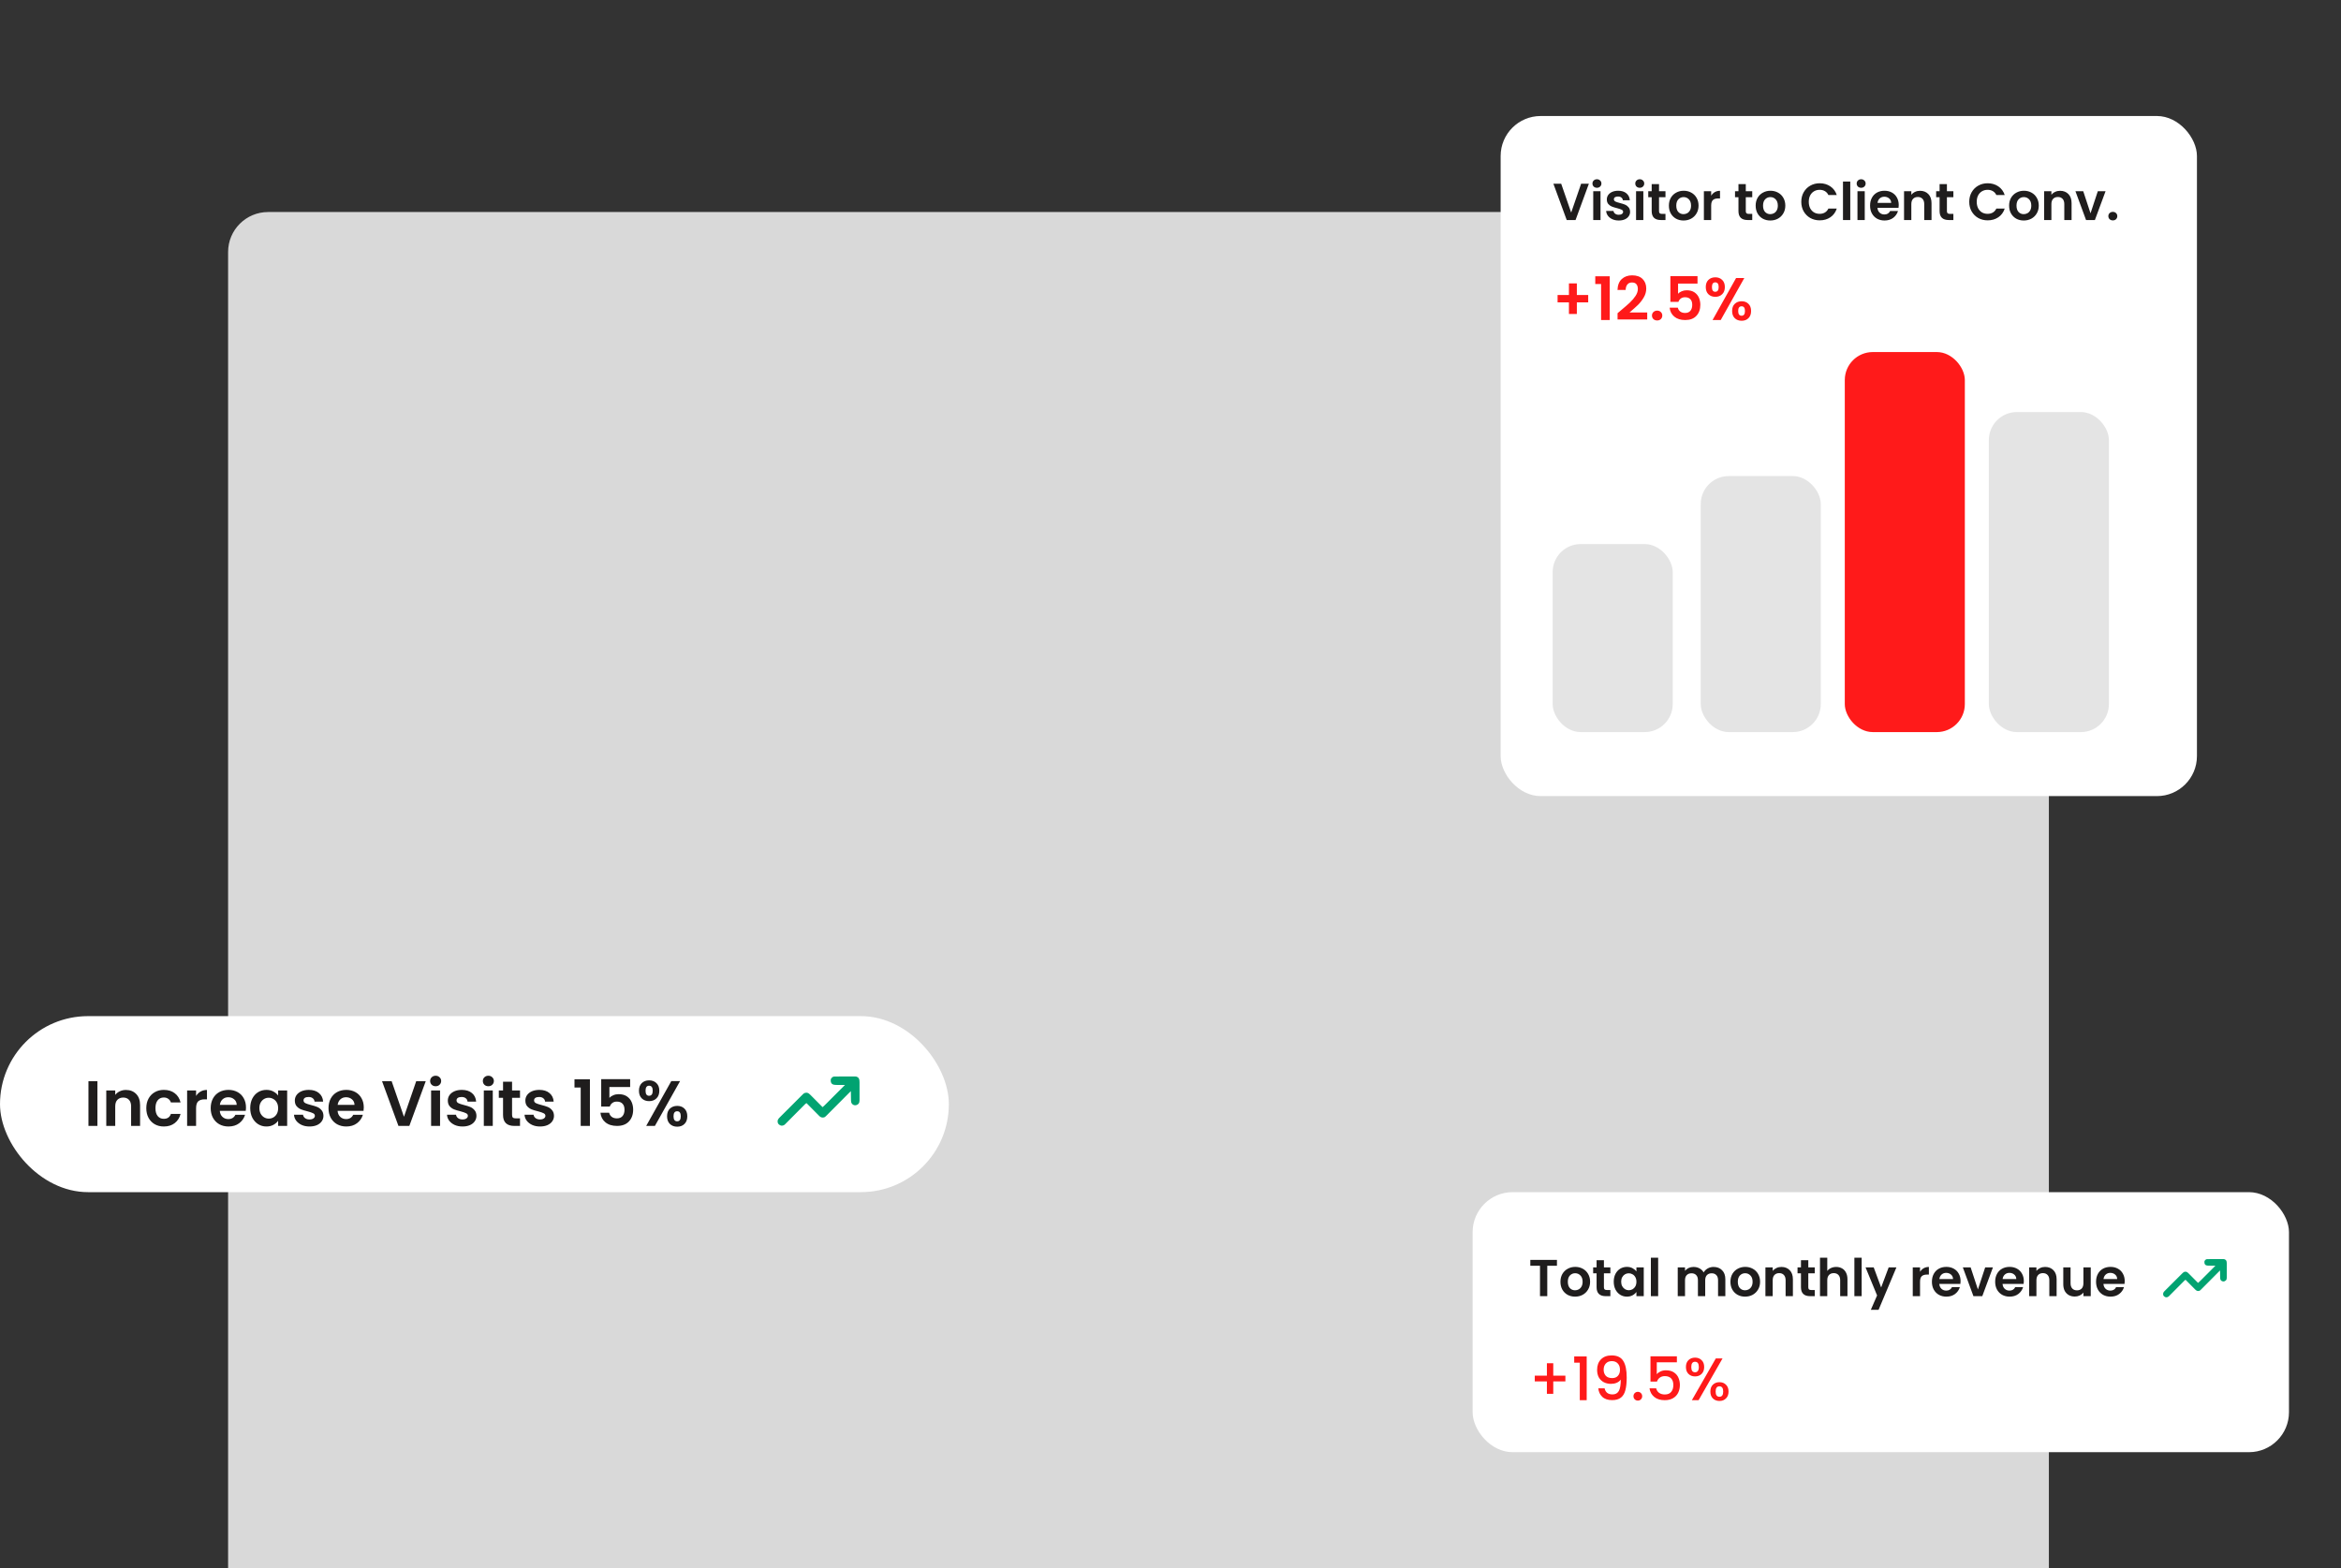 <svg width="585" height="392" viewBox="0 0 585 392" fill="none" xmlns="http://www.w3.org/2000/svg">
<rect x="0" y="0" width="585" height="392" fill="#333333" stroke="none"/>
<g clip-path="url(#clip0_343_2)">
<rect x="57" y="53" width="455" height="516" rx="10" fill="#D9D9D9"/>
<rect x="375" y="29" width="174" height="170" rx="10" fill="white"/>
<rect x="388" y="136" width="30" height="47" rx="7" fill="#E4E4E4"/>
<rect x="425" y="119" width="30" height="64" rx="7" fill="#E4E4E4"/>
<rect x="497" y="103" width="30" height="80" rx="7" fill="#E4E4E4"/>
<rect x="461" y="88" width="30" height="95" rx="7" fill="#FF1A1A"/>
<path d="M396.88 75.575H394.045V78.485H392.065V75.575H389.23V73.745H392.065V70.835H394.045V73.745H396.88V75.575ZM398.647 71V69.065H402.262V80H400.102V71H398.647ZM404.997 77.63C405.957 76.83 406.722 76.165 407.292 75.635C407.862 75.095 408.337 74.535 408.717 73.955C409.097 73.375 409.287 72.805 409.287 72.245C409.287 71.735 409.167 71.335 408.927 71.045C408.687 70.755 408.317 70.61 407.817 70.61C407.317 70.61 406.932 70.78 406.662 71.12C406.392 71.45 406.252 71.905 406.242 72.485H404.202C404.242 71.285 404.597 70.375 405.267 69.755C405.947 69.135 406.807 68.825 407.847 68.825C408.987 68.825 409.862 69.13 410.472 69.74C411.082 70.34 411.387 71.135 411.387 72.125C411.387 72.905 411.177 73.65 410.757 74.36C410.337 75.07 409.857 75.69 409.317 76.22C408.777 76.74 408.072 77.37 407.202 78.11H411.627V79.85H404.217V78.29L404.997 77.63ZM414.12 80.105C413.74 80.105 413.425 79.99 413.175 79.76C412.935 79.52 412.815 79.225 412.815 78.875C412.815 78.525 412.935 78.235 413.175 78.005C413.425 77.765 413.74 77.645 414.12 77.645C414.49 77.645 414.795 77.765 415.035 78.005C415.275 78.235 415.395 78.525 415.395 78.875C415.395 79.225 415.275 79.52 415.035 79.76C414.795 79.99 414.49 80.105 414.12 80.105ZM424.197 70.88H419.337V73.445C419.547 73.185 419.847 72.975 420.237 72.815C420.627 72.645 421.042 72.56 421.482 72.56C422.282 72.56 422.937 72.735 423.447 73.085C423.957 73.435 424.327 73.885 424.557 74.435C424.787 74.975 424.902 75.555 424.902 76.175C424.902 77.325 424.572 78.25 423.912 78.95C423.262 79.65 422.332 80 421.122 80C419.982 80 419.072 79.715 418.392 79.145C417.712 78.575 417.327 77.83 417.237 76.91H419.277C419.367 77.31 419.567 77.63 419.877 77.87C420.197 78.11 420.602 78.23 421.092 78.23C421.682 78.23 422.127 78.045 422.427 77.675C422.727 77.305 422.877 76.815 422.877 76.205C422.877 75.585 422.722 75.115 422.412 74.795C422.112 74.465 421.667 74.3 421.077 74.3C420.657 74.3 420.307 74.405 420.027 74.615C419.747 74.825 419.547 75.105 419.427 75.455H417.417V69.035H424.197V70.88ZM426.26 71.75C426.26 70.99 426.48 70.395 426.92 69.965C427.37 69.535 427.945 69.32 428.645 69.32C429.345 69.32 429.915 69.535 430.355 69.965C430.805 70.395 431.03 70.99 431.03 71.75C431.03 72.52 430.805 73.12 430.355 73.55C429.915 73.98 429.345 74.195 428.645 74.195C427.945 74.195 427.37 73.98 426.92 73.55C426.48 73.12 426.26 72.52 426.26 71.75ZM435.89 69.5L429.995 80H427.955L433.835 69.5H435.89ZM428.63 70.58C428.08 70.58 427.805 70.97 427.805 71.75C427.805 72.54 428.08 72.935 428.63 72.935C428.9 72.935 429.11 72.84 429.26 72.65C429.41 72.45 429.485 72.15 429.485 71.75C429.485 70.97 429.2 70.58 428.63 70.58ZM432.845 77.735C432.845 76.965 433.065 76.37 433.505 75.95C433.955 75.52 434.53 75.305 435.23 75.305C435.93 75.305 436.495 75.52 436.925 75.95C437.365 76.37 437.585 76.965 437.585 77.735C437.585 78.505 437.365 79.105 436.925 79.535C436.495 79.965 435.93 80.18 435.23 80.18C434.52 80.18 433.945 79.965 433.505 79.535C433.065 79.105 432.845 78.505 432.845 77.735ZM435.215 76.565C434.645 76.565 434.36 76.955 434.36 77.735C434.36 78.525 434.645 78.92 435.215 78.92C435.775 78.92 436.055 78.525 436.055 77.735C436.055 76.955 435.775 76.565 435.215 76.565Z" fill="#FF1A1A"/>
<path d="M397.048 45.926L393.72 55H391.51L388.182 45.926H390.132L392.628 53.141L395.111 45.926H397.048ZM399.062 46.94C398.742 46.94 398.473 46.84 398.256 46.641C398.048 46.433 397.944 46.177 397.944 45.874C397.944 45.571 398.048 45.319 398.256 45.12C398.473 44.912 398.742 44.808 399.062 44.808C399.383 44.808 399.647 44.912 399.855 45.12C400.072 45.319 400.18 45.571 400.18 45.874C400.18 46.177 400.072 46.433 399.855 46.641C399.647 46.84 399.383 46.94 399.062 46.94ZM399.959 47.798V55H398.139V47.798H399.959ZM404.513 55.117C403.924 55.117 403.395 55.013 402.927 54.805C402.459 54.588 402.087 54.298 401.809 53.934C401.541 53.57 401.393 53.167 401.367 52.725H403.2C403.235 53.002 403.369 53.232 403.603 53.414C403.846 53.596 404.145 53.687 404.5 53.687C404.847 53.687 405.116 53.618 405.306 53.479C405.506 53.34 405.605 53.163 405.605 52.946C405.605 52.712 405.484 52.539 405.241 52.426C405.007 52.305 404.63 52.175 404.11 52.036C403.573 51.906 403.131 51.772 402.784 51.633C402.446 51.494 402.152 51.282 401.9 50.996C401.658 50.71 401.536 50.324 401.536 49.839C401.536 49.44 401.649 49.076 401.874 48.747C402.108 48.418 402.438 48.158 402.862 47.967C403.296 47.776 403.803 47.681 404.383 47.681C405.241 47.681 405.926 47.898 406.437 48.331C406.949 48.756 407.23 49.332 407.282 50.06H405.54C405.514 49.774 405.393 49.549 405.176 49.384C404.968 49.211 404.687 49.124 404.331 49.124C404.002 49.124 403.746 49.185 403.564 49.306C403.391 49.427 403.304 49.596 403.304 49.813C403.304 50.056 403.426 50.242 403.668 50.372C403.911 50.493 404.288 50.619 404.799 50.749C405.319 50.879 405.748 51.013 406.086 51.152C406.424 51.291 406.715 51.507 406.957 51.802C407.209 52.088 407.339 52.469 407.347 52.946C407.347 53.362 407.23 53.735 406.996 54.064C406.771 54.393 406.442 54.653 406.008 54.844C405.584 55.026 405.085 55.117 404.513 55.117ZM409.764 46.94C409.444 46.94 409.175 46.84 408.958 46.641C408.75 46.433 408.646 46.177 408.646 45.874C408.646 45.571 408.75 45.319 408.958 45.12C409.175 44.912 409.444 44.808 409.764 44.808C410.085 44.808 410.349 44.912 410.557 45.12C410.774 45.319 410.882 45.571 410.882 45.874C410.882 46.177 410.774 46.433 410.557 46.641C410.349 46.84 410.085 46.94 409.764 46.94ZM410.661 47.798V55H408.841V47.798H410.661ZM414.579 49.293V52.777C414.579 53.02 414.635 53.197 414.748 53.31C414.869 53.414 415.068 53.466 415.346 53.466H416.191V55H415.047C413.513 55 412.746 54.255 412.746 52.764V49.293H411.888V47.798H412.746V46.017H414.579V47.798H416.191V49.293H414.579ZM420.698 55.117C420.004 55.117 419.38 54.965 418.826 54.662C418.271 54.35 417.833 53.912 417.513 53.349C417.201 52.786 417.045 52.136 417.045 51.399C417.045 50.662 417.205 50.012 417.526 49.449C417.855 48.886 418.301 48.452 418.865 48.149C419.428 47.837 420.056 47.681 420.75 47.681C421.443 47.681 422.071 47.837 422.635 48.149C423.198 48.452 423.64 48.886 423.961 49.449C424.29 50.012 424.455 50.662 424.455 51.399C424.455 52.136 424.286 52.786 423.948 53.349C423.618 53.912 423.168 54.35 422.596 54.662C422.032 54.965 421.4 55.117 420.698 55.117ZM420.698 53.531C421.027 53.531 421.335 53.453 421.621 53.297C421.915 53.132 422.149 52.89 422.323 52.569C422.496 52.248 422.583 51.858 422.583 51.399C422.583 50.714 422.401 50.19 422.037 49.826C421.681 49.453 421.244 49.267 420.724 49.267C420.204 49.267 419.766 49.453 419.411 49.826C419.064 50.19 418.891 50.714 418.891 51.399C418.891 52.084 419.06 52.612 419.398 52.985C419.744 53.349 420.178 53.531 420.698 53.531ZM427.61 48.916C427.844 48.535 428.147 48.236 428.52 48.019C428.901 47.802 429.334 47.694 429.82 47.694V49.605H429.339C428.767 49.605 428.333 49.739 428.039 50.008C427.753 50.277 427.61 50.745 427.61 51.412V55H425.79V47.798H427.61V48.916ZM436.262 49.293V52.777C436.262 53.02 436.318 53.197 436.431 53.31C436.552 53.414 436.752 53.466 437.029 53.466H437.874V55H436.73C435.196 55 434.429 54.255 434.429 52.764V49.293H433.571V47.798H434.429V46.017H436.262V47.798H437.874V49.293H436.262ZM442.381 55.117C441.688 55.117 441.064 54.965 440.509 54.662C439.954 54.35 439.517 53.912 439.196 53.349C438.884 52.786 438.728 52.136 438.728 51.399C438.728 50.662 438.888 50.012 439.209 49.449C439.538 48.886 439.985 48.452 440.548 48.149C441.111 47.837 441.74 47.681 442.433 47.681C443.126 47.681 443.755 47.837 444.318 48.149C444.881 48.452 445.323 48.886 445.644 49.449C445.973 50.012 446.138 50.662 446.138 51.399C446.138 52.136 445.969 52.786 445.631 53.349C445.302 53.912 444.851 54.35 444.279 54.662C443.716 54.965 443.083 55.117 442.381 55.117ZM442.381 53.531C442.71 53.531 443.018 53.453 443.304 53.297C443.599 53.132 443.833 52.89 444.006 52.569C444.179 52.248 444.266 51.858 444.266 51.399C444.266 50.714 444.084 50.19 443.72 49.826C443.365 49.453 442.927 49.267 442.407 49.267C441.887 49.267 441.449 49.453 441.094 49.826C440.747 50.19 440.574 50.714 440.574 51.399C440.574 52.084 440.743 52.612 441.081 52.985C441.428 53.349 441.861 53.531 442.381 53.531ZM450.129 50.45C450.129 49.557 450.328 48.76 450.727 48.058C451.134 47.347 451.684 46.797 452.378 46.407C453.08 46.008 453.864 45.809 454.731 45.809C455.745 45.809 456.633 46.069 457.396 46.589C458.158 47.109 458.691 47.828 458.995 48.747H456.902C456.694 48.314 456.399 47.989 456.018 47.772C455.645 47.555 455.212 47.447 454.718 47.447C454.189 47.447 453.717 47.573 453.301 47.824C452.893 48.067 452.573 48.413 452.339 48.864C452.113 49.315 452.001 49.843 452.001 50.45C452.001 51.048 452.113 51.577 452.339 52.036C452.573 52.487 452.893 52.838 453.301 53.089C453.717 53.332 454.189 53.453 454.718 53.453C455.212 53.453 455.645 53.345 456.018 53.128C456.399 52.903 456.694 52.573 456.902 52.14H458.995C458.691 53.067 458.158 53.791 457.396 54.311C456.642 54.822 455.753 55.078 454.731 55.078C453.864 55.078 453.08 54.883 452.378 54.493C451.684 54.094 451.134 53.544 450.727 52.842C450.328 52.14 450.129 51.343 450.129 50.45ZM462.369 45.38V55H460.549V45.38H462.369ZM465.091 46.94C464.77 46.94 464.501 46.84 464.285 46.641C464.077 46.433 463.973 46.177 463.973 45.874C463.973 45.571 464.077 45.319 464.285 45.12C464.501 44.912 464.77 44.808 465.091 44.808C465.411 44.808 465.676 44.912 465.884 45.12C466.1 45.319 466.209 45.571 466.209 45.874C466.209 46.177 466.1 46.433 465.884 46.641C465.676 46.84 465.411 46.94 465.091 46.94ZM465.988 47.798V55H464.168V47.798H465.988ZM474.481 51.243C474.481 51.503 474.463 51.737 474.429 51.945H469.164C469.207 52.465 469.389 52.872 469.71 53.167C470.03 53.462 470.425 53.609 470.893 53.609C471.569 53.609 472.05 53.319 472.336 52.738H474.299C474.091 53.431 473.692 54.003 473.103 54.454C472.513 54.896 471.79 55.117 470.932 55.117C470.238 55.117 469.614 54.965 469.06 54.662C468.514 54.35 468.085 53.912 467.773 53.349C467.469 52.786 467.318 52.136 467.318 51.399C467.318 50.654 467.469 49.999 467.773 49.436C468.076 48.873 468.501 48.439 469.047 48.136C469.593 47.833 470.221 47.681 470.932 47.681C471.616 47.681 472.227 47.828 472.765 48.123C473.311 48.418 473.731 48.838 474.026 49.384C474.329 49.921 474.481 50.541 474.481 51.243ZM472.596 50.723C472.587 50.255 472.418 49.882 472.089 49.605C471.759 49.319 471.356 49.176 470.88 49.176C470.429 49.176 470.048 49.315 469.736 49.592C469.432 49.861 469.246 50.238 469.177 50.723H472.596ZM479.8 47.694C480.658 47.694 481.351 47.967 481.88 48.513C482.409 49.05 482.673 49.804 482.673 50.775V55H480.853V51.022C480.853 50.45 480.71 50.012 480.424 49.709C480.138 49.397 479.748 49.241 479.254 49.241C478.751 49.241 478.353 49.397 478.058 49.709C477.772 50.012 477.629 50.45 477.629 51.022V55H475.809V47.798H477.629V48.695C477.872 48.383 478.179 48.14 478.552 47.967C478.933 47.785 479.349 47.694 479.8 47.694ZM486.523 49.293V52.777C486.523 53.02 486.579 53.197 486.692 53.31C486.813 53.414 487.013 53.466 487.29 53.466H488.135V55H486.991C485.457 55 484.69 54.255 484.69 52.764V49.293H483.832V47.798H484.69V46.017H486.523V47.798H488.135V49.293H486.523ZM492.1 50.45C492.1 49.557 492.299 48.76 492.698 48.058C493.105 47.347 493.655 46.797 494.349 46.407C495.051 46.008 495.835 45.809 496.702 45.809C497.716 45.809 498.604 46.069 499.367 46.589C500.129 47.109 500.662 47.828 500.966 48.747H498.873C498.665 48.314 498.37 47.989 497.989 47.772C497.616 47.555 497.183 47.447 496.689 47.447C496.16 47.447 495.688 47.573 495.272 47.824C494.864 48.067 494.544 48.413 494.31 48.864C494.084 49.315 493.972 49.843 493.972 50.45C493.972 51.048 494.084 51.577 494.31 52.036C494.544 52.487 494.864 52.838 495.272 53.089C495.688 53.332 496.16 53.453 496.689 53.453C497.183 53.453 497.616 53.345 497.989 53.128C498.37 52.903 498.665 52.573 498.873 52.14H500.966C500.662 53.067 500.129 53.791 499.367 54.311C498.613 54.822 497.724 55.078 496.702 55.078C495.835 55.078 495.051 54.883 494.349 54.493C493.655 54.094 493.105 53.544 492.698 52.842C492.299 52.14 492.1 51.343 492.1 50.45ZM505.718 55.117C505.025 55.117 504.401 54.965 503.846 54.662C503.291 54.35 502.854 53.912 502.533 53.349C502.221 52.786 502.065 52.136 502.065 51.399C502.065 50.662 502.225 50.012 502.546 49.449C502.875 48.886 503.322 48.452 503.885 48.149C504.448 47.837 505.077 47.681 505.77 47.681C506.463 47.681 507.092 47.837 507.655 48.149C508.218 48.452 508.66 48.886 508.981 49.449C509.31 50.012 509.475 50.662 509.475 51.399C509.475 52.136 509.306 52.786 508.968 53.349C508.639 53.912 508.188 54.35 507.616 54.662C507.053 54.965 506.42 55.117 505.718 55.117ZM505.718 53.531C506.047 53.531 506.355 53.453 506.641 53.297C506.936 53.132 507.17 52.89 507.343 52.569C507.516 52.248 507.603 51.858 507.603 51.399C507.603 50.714 507.421 50.19 507.057 49.826C506.702 49.453 506.264 49.267 505.744 49.267C505.224 49.267 504.786 49.453 504.431 49.826C504.084 50.19 503.911 50.714 503.911 51.399C503.911 52.084 504.08 52.612 504.418 52.985C504.765 53.349 505.198 53.531 505.718 53.531ZM514.801 47.694C515.659 47.694 516.352 47.967 516.881 48.513C517.41 49.05 517.674 49.804 517.674 50.775V55H515.854V51.022C515.854 50.45 515.711 50.012 515.425 49.709C515.139 49.397 514.749 49.241 514.255 49.241C513.752 49.241 513.354 49.397 513.059 49.709C512.773 50.012 512.63 50.45 512.63 51.022V55H510.81V47.798H512.63V48.695C512.873 48.383 513.18 48.14 513.553 47.967C513.934 47.785 514.35 47.694 514.801 47.694ZM522.408 53.323L524.228 47.798H526.165L523.5 55H521.29L518.638 47.798H520.588L522.408 53.323ZM527.993 55.091C527.664 55.091 527.391 54.991 527.174 54.792C526.966 54.584 526.862 54.328 526.862 54.025C526.862 53.722 526.966 53.47 527.174 53.271C527.391 53.063 527.664 52.959 527.993 52.959C528.314 52.959 528.578 53.063 528.786 53.271C528.994 53.47 529.098 53.722 529.098 54.025C529.098 54.328 528.994 54.584 528.786 54.792C528.578 54.991 528.314 55.091 527.993 55.091Z" fill="#1F1D1D"/>
<rect y="254" width="237.111" height="44" rx="22" fill="white"/>
<path d="M24.344 270.276V281.444H22.104V270.276H24.344ZM31.469 272.452C32.525 272.452 33.379 272.788 34.029 273.46C34.68 274.122 35.005 275.05 35.005 276.244V281.444H32.765V276.548C32.765 275.844 32.589 275.306 32.237 274.932C31.885 274.548 31.405 274.356 30.797 274.356C30.178 274.356 29.688 274.548 29.325 274.932C28.973 275.306 28.797 275.844 28.797 276.548V281.444H26.557V272.58H28.797V273.684C29.096 273.3 29.474 273.002 29.933 272.788C30.402 272.564 30.915 272.452 31.469 272.452ZM36.559 277.012C36.559 276.095 36.746 275.295 37.119 274.612C37.493 273.919 38.01 273.386 38.671 273.012C39.333 272.628 40.09 272.436 40.943 272.436C42.042 272.436 42.949 272.714 43.663 273.268C44.389 273.812 44.874 274.58 45.119 275.572H42.703C42.575 275.188 42.357 274.89 42.047 274.676C41.749 274.452 41.375 274.34 40.927 274.34C40.287 274.34 39.781 274.575 39.407 275.044C39.034 275.503 38.847 276.159 38.847 277.012C38.847 277.855 39.034 278.511 39.407 278.98C39.781 279.439 40.287 279.668 40.927 279.668C41.834 279.668 42.426 279.263 42.703 278.452H45.119C44.874 279.412 44.389 280.175 43.663 280.74C42.938 281.306 42.031 281.588 40.943 281.588C40.09 281.588 39.333 281.402 38.671 281.028C38.01 280.644 37.493 280.111 37.119 279.428C36.746 278.735 36.559 277.93 36.559 277.012ZM49 273.956C49.288 273.487 49.662 273.119 50.12 272.852C50.59 272.586 51.123 272.452 51.72 272.452V274.804H51.128C50.424 274.804 49.891 274.97 49.528 275.3C49.176 275.631 49 276.207 49 277.028V281.444H46.76V272.58H49V273.956ZM61.469 276.82C61.469 277.14 61.448 277.428 61.405 277.684H54.925C54.978 278.324 55.202 278.826 55.597 279.188C55.992 279.551 56.477 279.732 57.053 279.732C57.885 279.732 58.477 279.375 58.829 278.66H61.245C60.989 279.514 60.498 280.218 59.773 280.772C59.048 281.316 58.157 281.588 57.101 281.588C56.248 281.588 55.48 281.402 54.797 281.028C54.125 280.644 53.597 280.106 53.213 279.412C52.84 278.719 52.653 277.919 52.653 277.012C52.653 276.095 52.84 275.29 53.213 274.596C53.586 273.903 54.109 273.37 54.781 272.996C55.453 272.623 56.226 272.436 57.101 272.436C57.944 272.436 58.696 272.618 59.357 272.98C60.029 273.343 60.546 273.86 60.909 274.532C61.282 275.194 61.469 275.956 61.469 276.82ZM59.149 276.18C59.138 275.604 58.93 275.146 58.525 274.804C58.12 274.452 57.624 274.276 57.037 274.276C56.482 274.276 56.013 274.447 55.629 274.788C55.256 275.119 55.026 275.583 54.941 276.18H59.149ZM62.528 276.98C62.528 276.084 62.704 275.29 63.056 274.596C63.419 273.903 63.904 273.37 64.512 272.996C65.131 272.623 65.819 272.436 66.576 272.436C67.237 272.436 67.813 272.57 68.304 272.836C68.805 273.103 69.205 273.439 69.504 273.844V272.58H71.76V281.444H69.504V280.148C69.216 280.564 68.816 280.911 68.304 281.188C67.803 281.455 67.221 281.588 66.56 281.588C65.813 281.588 65.131 281.396 64.512 281.012C63.904 280.628 63.419 280.09 63.056 279.396C62.704 278.692 62.528 277.887 62.528 276.98ZM69.504 277.012C69.504 276.468 69.397 276.004 69.184 275.62C68.971 275.226 68.683 274.927 68.32 274.724C67.957 274.511 67.568 274.404 67.152 274.404C66.736 274.404 66.352 274.506 66 274.708C65.648 274.911 65.36 275.21 65.136 275.604C64.923 275.988 64.816 276.447 64.816 276.98C64.816 277.514 64.923 277.983 65.136 278.388C65.36 278.783 65.648 279.087 66 279.3C66.363 279.514 66.747 279.62 67.152 279.62C67.568 279.62 67.957 279.519 68.32 279.316C68.683 279.103 68.971 278.804 69.184 278.42C69.397 278.026 69.504 277.556 69.504 277.012ZM77.34 281.588C76.614 281.588 75.964 281.46 75.388 281.204C74.812 280.938 74.353 280.58 74.012 280.132C73.681 279.684 73.5 279.188 73.468 278.644H75.724C75.766 278.986 75.932 279.268 76.22 279.492C76.518 279.716 76.886 279.828 77.324 279.828C77.75 279.828 78.081 279.743 78.316 279.572C78.561 279.402 78.684 279.183 78.684 278.916C78.684 278.628 78.534 278.415 78.236 278.276C77.948 278.127 77.484 277.967 76.844 277.796C76.182 277.636 75.638 277.471 75.212 277.3C74.796 277.13 74.433 276.868 74.124 276.516C73.825 276.164 73.676 275.69 73.676 275.092C73.676 274.602 73.814 274.154 74.092 273.748C74.38 273.343 74.785 273.023 75.308 272.788C75.841 272.554 76.465 272.436 77.18 272.436C78.236 272.436 79.078 272.703 79.708 273.236C80.337 273.759 80.684 274.468 80.748 275.364H78.604C78.572 275.012 78.422 274.735 78.156 274.532C77.9 274.319 77.553 274.212 77.116 274.212C76.71 274.212 76.396 274.287 76.172 274.436C75.958 274.586 75.852 274.794 75.852 275.06C75.852 275.359 76.001 275.588 76.3 275.748C76.598 275.898 77.062 276.052 77.692 276.212C78.332 276.372 78.86 276.538 79.276 276.708C79.692 276.879 80.049 277.146 80.348 277.508C80.657 277.86 80.817 278.33 80.828 278.916C80.828 279.428 80.684 279.887 80.396 280.292C80.118 280.698 79.713 281.018 79.18 281.252C78.657 281.476 78.044 281.588 77.34 281.588ZM90.906 276.82C90.906 277.14 90.885 277.428 90.843 277.684H84.362C84.416 278.324 84.64 278.826 85.034 279.188C85.429 279.551 85.915 279.732 86.49 279.732C87.323 279.732 87.915 279.375 88.266 278.66H90.683C90.427 279.514 89.936 280.218 89.21 280.772C88.485 281.316 87.594 281.588 86.538 281.588C85.685 281.588 84.917 281.402 84.234 281.028C83.562 280.644 83.034 280.106 82.65 279.412C82.277 278.719 82.091 277.919 82.091 277.012C82.091 276.095 82.277 275.29 82.65 274.596C83.024 273.903 83.546 273.37 84.219 272.996C84.891 272.623 85.664 272.436 86.538 272.436C87.381 272.436 88.133 272.618 88.794 272.98C89.466 273.343 89.984 273.86 90.347 274.532C90.72 275.194 90.906 275.956 90.906 276.82ZM88.587 276.18C88.576 275.604 88.368 275.146 87.963 274.804C87.557 274.452 87.061 274.276 86.475 274.276C85.92 274.276 85.451 274.447 85.067 274.788C84.693 275.119 84.464 275.583 84.379 276.18H88.587ZM106.386 270.276L102.29 281.444H99.57L95.474 270.276H97.874L100.946 279.156L104.002 270.276H106.386ZM108.865 271.524C108.47 271.524 108.14 271.402 107.873 271.156C107.617 270.9 107.489 270.586 107.489 270.212C107.489 269.839 107.617 269.53 107.873 269.284C108.14 269.028 108.47 268.9 108.865 268.9C109.26 268.9 109.585 269.028 109.841 269.284C110.108 269.53 110.241 269.839 110.241 270.212C110.241 270.586 110.108 270.9 109.841 271.156C109.585 271.402 109.26 271.524 108.865 271.524ZM109.969 272.58V281.444H107.729V272.58H109.969ZM115.574 281.588C114.849 281.588 114.198 281.46 113.622 281.204C113.046 280.938 112.587 280.58 112.246 280.132C111.915 279.684 111.734 279.188 111.702 278.644H113.958C114.001 278.986 114.166 279.268 114.454 279.492C114.753 279.716 115.121 279.828 115.558 279.828C115.985 279.828 116.315 279.743 116.55 279.572C116.795 279.402 116.918 279.183 116.918 278.916C116.918 278.628 116.769 278.415 116.47 278.276C116.182 278.127 115.718 277.967 115.078 277.796C114.417 277.636 113.873 277.471 113.446 277.3C113.03 277.13 112.667 276.868 112.358 276.516C112.059 276.164 111.91 275.69 111.91 275.092C111.91 274.602 112.049 274.154 112.326 273.748C112.614 273.343 113.019 273.023 113.542 272.788C114.075 272.554 114.699 272.436 115.414 272.436C116.47 272.436 117.313 272.703 117.942 273.236C118.571 273.759 118.918 274.468 118.982 275.364H116.838C116.806 275.012 116.657 274.735 116.39 274.532C116.134 274.319 115.787 274.212 115.35 274.212C114.945 274.212 114.63 274.287 114.406 274.436C114.193 274.586 114.086 274.794 114.086 275.06C114.086 275.359 114.235 275.588 114.534 275.748C114.833 275.898 115.297 276.052 115.926 276.212C116.566 276.372 117.094 276.538 117.51 276.708C117.926 276.879 118.283 277.146 118.582 277.508C118.891 277.86 119.051 278.33 119.062 278.916C119.062 279.428 118.918 279.887 118.63 280.292C118.353 280.698 117.947 281.018 117.414 281.252C116.891 281.476 116.278 281.588 115.574 281.588ZM122.037 271.524C121.642 271.524 121.312 271.402 121.045 271.156C120.789 270.9 120.661 270.586 120.661 270.212C120.661 269.839 120.789 269.53 121.045 269.284C121.312 269.028 121.642 268.9 122.037 268.9C122.432 268.9 122.757 269.028 123.013 269.284C123.28 269.53 123.413 269.839 123.413 270.212C123.413 270.586 123.28 270.9 123.013 271.156C122.757 271.402 122.432 271.524 122.037 271.524ZM123.141 272.58V281.444H120.901V272.58H123.141ZM127.962 274.42V278.708C127.962 279.007 128.031 279.226 128.17 279.364C128.319 279.492 128.565 279.556 128.906 279.556H129.946V281.444H128.538C126.65 281.444 125.706 280.527 125.706 278.692V274.42H124.65V272.58H125.706V270.388H127.962V272.58H129.946V274.42H127.962ZM134.949 281.588C134.224 281.588 133.573 281.46 132.997 281.204C132.421 280.938 131.962 280.58 131.621 280.132C131.29 279.684 131.109 279.188 131.077 278.644H133.333C133.376 278.986 133.541 279.268 133.829 279.492C134.128 279.716 134.496 279.828 134.933 279.828C135.36 279.828 135.69 279.743 135.925 279.572C136.17 279.402 136.293 279.183 136.293 278.916C136.293 278.628 136.144 278.415 135.845 278.276C135.557 278.127 135.093 277.967 134.453 277.796C133.792 277.636 133.248 277.471 132.821 277.3C132.405 277.13 132.042 276.868 131.733 276.516C131.434 276.164 131.285 275.69 131.285 275.092C131.285 274.602 131.424 274.154 131.701 273.748C131.989 273.343 132.394 273.023 132.917 272.788C133.45 272.554 134.074 272.436 134.789 272.436C135.845 272.436 136.688 272.703 137.317 273.236C137.946 273.759 138.293 274.468 138.357 275.364H136.213C136.181 275.012 136.032 274.735 135.765 274.532C135.509 274.319 135.162 274.212 134.725 274.212C134.32 274.212 134.005 274.287 133.781 274.436C133.568 274.586 133.461 274.794 133.461 275.06C133.461 275.359 133.61 275.588 133.909 275.748C134.208 275.898 134.672 276.052 135.301 276.212C135.941 276.372 136.469 276.538 136.885 276.708C137.301 276.879 137.658 277.146 137.957 277.508C138.266 277.86 138.426 278.33 138.437 278.916C138.437 279.428 138.293 279.887 138.005 280.292C137.728 280.698 137.322 281.018 136.789 281.252C136.266 281.476 135.653 281.588 134.949 281.588ZM143.56 271.844V269.78H147.416V281.444H145.112V271.844H143.56ZM157.469 271.716H152.285V274.452C152.509 274.175 152.829 273.951 153.245 273.78C153.661 273.599 154.104 273.508 154.573 273.508C155.427 273.508 156.125 273.695 156.669 274.068C157.213 274.442 157.608 274.922 157.853 275.508C158.099 276.084 158.221 276.703 158.221 277.364C158.221 278.591 157.869 279.578 157.165 280.324C156.472 281.071 155.48 281.444 154.189 281.444C152.973 281.444 152.003 281.14 151.277 280.532C150.552 279.924 150.141 279.13 150.045 278.148H152.221C152.317 278.575 152.531 278.916 152.861 279.172C153.203 279.428 153.635 279.556 154.157 279.556C154.787 279.556 155.261 279.359 155.581 278.964C155.901 278.57 156.061 278.047 156.061 277.396C156.061 276.735 155.896 276.234 155.565 275.892C155.245 275.54 154.771 275.364 154.141 275.364C153.693 275.364 153.32 275.476 153.021 275.7C152.723 275.924 152.509 276.223 152.381 276.596H150.237V269.748H157.469V271.716ZM159.67 272.644C159.67 271.834 159.905 271.199 160.374 270.74C160.854 270.282 161.467 270.052 162.214 270.052C162.961 270.052 163.569 270.282 164.038 270.74C164.518 271.199 164.758 271.834 164.758 272.644C164.758 273.466 164.518 274.106 164.038 274.564C163.569 275.023 162.961 275.252 162.214 275.252C161.467 275.252 160.854 275.023 160.374 274.564C159.905 274.106 159.67 273.466 159.67 272.644ZM169.942 270.244L163.654 281.444H161.478L167.75 270.244H169.942ZM162.198 271.396C161.611 271.396 161.318 271.812 161.318 272.644C161.318 273.487 161.611 273.908 162.198 273.908C162.486 273.908 162.71 273.807 162.87 273.604C163.03 273.391 163.11 273.071 163.11 272.644C163.11 271.812 162.806 271.396 162.198 271.396ZM166.694 279.028C166.694 278.207 166.929 277.572 167.398 277.124C167.878 276.666 168.491 276.436 169.238 276.436C169.985 276.436 170.587 276.666 171.046 277.124C171.515 277.572 171.75 278.207 171.75 279.028C171.75 279.85 171.515 280.49 171.046 280.948C170.587 281.407 169.985 281.636 169.238 281.636C168.481 281.636 167.867 281.407 167.398 280.948C166.929 280.49 166.694 279.85 166.694 279.028ZM169.222 277.78C168.614 277.78 168.31 278.196 168.31 279.028C168.31 279.871 168.614 280.292 169.222 280.292C169.819 280.292 170.118 279.871 170.118 279.028C170.118 278.196 169.819 277.78 169.222 277.78Z" fill="#1F1D1D"/>
<path d="M208.519 269.098C208.567 269.097 208.616 269.097 208.666 269.096C208.718 269.096 208.771 269.096 208.825 269.096C208.881 269.096 208.937 269.095 208.994 269.095C209.179 269.094 209.364 269.093 209.548 269.093C209.612 269.093 209.676 269.093 209.74 269.092C210.073 269.091 210.407 269.091 210.741 269.091C211.052 269.09 211.362 269.089 211.673 269.087C211.94 269.085 212.207 269.085 212.474 269.084C212.633 269.084 212.793 269.084 212.952 269.083C213.13 269.081 213.308 269.082 213.486 269.082C213.564 269.081 213.564 269.081 213.644 269.08C214.036 269.084 214.272 269.184 214.549 269.46C214.766 269.806 214.793 270.109 214.791 270.507C214.791 270.586 214.791 270.586 214.792 270.666C214.792 270.839 214.792 271.012 214.792 271.185C214.792 271.305 214.792 271.426 214.792 271.546C214.792 271.799 214.792 272.051 214.791 272.303C214.79 272.594 214.791 272.885 214.791 273.176C214.792 273.457 214.792 273.738 214.792 274.019C214.792 274.138 214.792 274.257 214.792 274.376C214.792 274.543 214.792 274.709 214.791 274.876C214.791 274.925 214.792 274.974 214.792 275.024C214.789 275.371 214.75 275.652 214.519 275.926C214.223 276.174 214.022 276.289 213.634 276.283C213.354 276.254 213.109 276.136 212.911 275.938C212.73 275.677 212.667 275.459 212.662 275.146C212.661 275.092 212.66 275.039 212.659 274.984C212.658 274.897 212.658 274.897 212.657 274.809C212.656 274.75 212.655 274.691 212.654 274.63C212.651 274.474 212.649 274.317 212.646 274.16C212.644 274 212.641 273.84 212.639 273.68C212.634 273.367 212.629 273.053 212.624 272.739C212.591 272.772 212.559 272.805 212.525 272.839C211.732 273.637 210.938 274.435 210.144 275.232C209.76 275.617 209.376 276.003 208.992 276.389C208.658 276.726 208.323 277.062 207.988 277.398C207.811 277.575 207.633 277.753 207.457 277.932C207.29 278.1 207.123 278.267 206.956 278.435C206.895 278.496 206.834 278.557 206.773 278.619C206.086 279.315 206.086 279.315 205.579 279.349C205.226 279.348 204.961 279.188 204.72 278.949C204.689 278.917 204.658 278.885 204.626 278.853C204.576 278.802 204.576 278.802 204.524 278.751C204.414 278.641 204.305 278.53 204.196 278.419C204.119 278.342 204.043 278.265 203.966 278.188C203.766 277.986 203.565 277.784 203.365 277.581C203.161 277.374 202.956 277.168 202.751 276.962C202.349 276.558 201.948 276.153 201.548 275.747C201.374 275.82 201.265 275.923 201.133 276.056C201.111 276.078 201.089 276.1 201.067 276.122C200.994 276.195 200.921 276.269 200.849 276.342C200.796 276.395 200.744 276.447 200.692 276.499C200.58 276.612 200.467 276.725 200.355 276.839C200.177 277.018 200 277.196 199.822 277.375C199.38 277.818 198.938 278.263 198.497 278.707C198.154 279.052 197.811 279.397 197.467 279.742C197.29 279.919 197.114 280.097 196.938 280.275C196.828 280.386 196.718 280.496 196.607 280.606C196.556 280.658 196.506 280.709 196.455 280.76C196.385 280.831 196.316 280.9 196.246 280.97C196.207 281.009 196.168 281.049 196.128 281.089C195.877 281.303 195.618 281.388 195.293 281.381C194.958 281.327 194.701 281.16 194.482 280.903C194.314 280.628 194.285 280.309 194.361 279.999C194.513 279.6 194.832 279.326 195.129 279.033C195.191 278.97 195.253 278.908 195.315 278.845C195.483 278.677 195.651 278.509 195.82 278.341C195.997 278.165 196.173 277.988 196.349 277.812C196.645 277.516 196.942 277.22 197.238 276.925C197.581 276.583 197.923 276.241 198.265 275.899C198.594 275.569 198.924 275.239 199.254 274.91C199.394 274.771 199.534 274.63 199.674 274.49C199.839 274.325 200.004 274.16 200.169 273.996C200.23 273.936 200.29 273.875 200.351 273.815C200.433 273.732 200.516 273.65 200.599 273.568C200.623 273.544 200.647 273.52 200.671 273.495C200.91 273.262 201.16 273.149 201.497 273.148C201.543 273.147 201.588 273.146 201.636 273.145C202.012 273.204 202.264 273.428 202.523 273.693C202.556 273.726 202.589 273.759 202.623 273.793C202.732 273.902 202.839 274.011 202.947 274.12C203.023 274.196 203.098 274.272 203.174 274.347C203.371 274.546 203.569 274.745 203.766 274.944C203.968 275.148 204.17 275.351 204.372 275.554C204.768 275.952 205.163 276.351 205.558 276.75C205.86 276.5 206.136 276.226 206.412 275.949C206.464 275.897 206.516 275.845 206.568 275.793C206.707 275.654 206.847 275.514 206.987 275.374C207.133 275.227 207.279 275.081 207.426 274.934C207.702 274.658 207.979 274.381 208.255 274.104C208.57 273.788 208.886 273.473 209.201 273.157C209.849 272.509 210.496 271.86 211.144 271.212C211.094 271.211 211.094 271.211 211.042 271.211C210.723 271.21 210.404 271.208 210.086 271.205C209.922 271.204 209.758 271.202 209.594 271.202C209.405 271.202 209.216 271.2 209.027 271.198C208.969 271.198 208.911 271.198 208.851 271.198C208.487 271.192 208.199 271.139 207.898 270.925C207.616 270.629 207.592 270.341 207.594 269.948C207.624 269.647 207.757 269.484 207.972 269.284C208.162 269.157 208.289 269.099 208.519 269.098Z" fill="#01A371"/>
<rect x="368" y="298" width="204" height="65" rx="10" fill="white"/>
<path d="M391.18 345.305H388.15V348.41H386.56V345.305H383.53V343.865H386.56V340.76H388.15V343.865H391.18V345.305ZM393.383 340.625V339.065H396.503V350H394.778V340.625H393.383ZM400.982 347.03C401.082 347.53 401.297 347.91 401.627 348.17C401.957 348.43 402.402 348.56 402.962 348.56C403.672 348.56 404.192 348.28 404.522 347.72C404.852 347.16 405.017 346.205 405.017 344.855C404.777 345.195 404.437 345.46 403.997 345.65C403.567 345.83 403.097 345.92 402.587 345.92C401.937 345.92 401.347 345.79 400.817 345.53C400.287 345.26 399.867 344.865 399.557 344.345C399.257 343.815 399.107 343.175 399.107 342.425C399.107 341.325 399.427 340.45 400.067 339.8C400.717 339.14 401.607 338.81 402.737 338.81C404.097 338.81 405.062 339.265 405.632 340.175C406.212 341.075 406.502 342.46 406.502 344.33C406.502 345.62 406.392 346.675 406.172 347.495C405.962 348.315 405.592 348.935 405.062 349.355C404.532 349.775 403.797 349.985 402.857 349.985C401.787 349.985 400.962 349.705 400.382 349.145C399.802 348.585 399.477 347.88 399.407 347.03H400.982ZM402.887 344.48C403.487 344.48 403.957 344.295 404.297 343.925C404.647 343.545 404.822 343.045 404.822 342.425C404.822 341.735 404.637 341.2 404.267 340.82C403.907 340.43 403.412 340.235 402.782 340.235C402.152 340.235 401.652 340.435 401.282 340.835C400.922 341.225 400.742 341.74 400.742 342.38C400.742 342.99 400.917 343.495 401.267 343.895C401.627 344.285 402.167 344.48 402.887 344.48ZM409.289 350.105C408.979 350.105 408.719 350 408.509 349.79C408.299 349.58 408.194 349.32 408.194 349.01C408.194 348.7 408.299 348.44 408.509 348.23C408.719 348.02 408.979 347.915 409.289 347.915C409.589 347.915 409.844 348.02 410.054 348.23C410.264 348.44 410.369 348.7 410.369 349.01C410.369 349.32 410.264 349.58 410.054 349.79C409.844 350 409.589 350.105 409.289 350.105ZM419.042 340.535H414.017V343.52C414.227 343.24 414.537 343.005 414.947 342.815C415.367 342.625 415.812 342.53 416.282 342.53C417.122 342.53 417.802 342.71 418.322 343.07C418.852 343.43 419.227 343.885 419.447 344.435C419.677 344.985 419.792 345.565 419.792 346.175C419.792 346.915 419.647 347.575 419.357 348.155C419.077 348.725 418.652 349.175 418.082 349.505C417.522 349.835 416.832 350 416.012 350C414.922 350 414.047 349.73 413.387 349.19C412.727 348.65 412.332 347.935 412.202 347.045H413.867C413.977 347.515 414.222 347.89 414.602 348.17C414.982 348.44 415.457 348.575 416.027 348.575C416.737 348.575 417.267 348.36 417.617 347.93C417.977 347.5 418.157 346.93 418.157 346.22C418.157 345.5 417.977 344.95 417.617 344.57C417.257 344.18 416.727 343.985 416.027 343.985C415.537 343.985 415.122 344.11 414.782 344.36C414.452 344.6 414.212 344.93 414.062 345.35H412.442V339.035H419.042V340.535ZM421.302 341.705C421.302 340.975 421.512 340.405 421.932 339.995C422.362 339.575 422.912 339.365 423.582 339.365C424.252 339.365 424.797 339.575 425.217 339.995C425.647 340.405 425.862 340.975 425.862 341.705C425.862 342.435 425.647 343.01 425.217 343.43C424.797 343.85 424.252 344.06 423.582 344.06C422.912 344.06 422.362 343.85 421.932 343.43C421.512 343.01 421.302 342.435 421.302 341.705ZM430.452 339.56L424.467 350H422.787L428.772 339.56H430.452ZM423.582 340.4C422.952 340.4 422.637 340.835 422.637 341.705C422.637 342.585 422.952 343.025 423.582 343.025C423.882 343.025 424.112 342.92 424.272 342.71C424.442 342.49 424.527 342.155 424.527 341.705C424.527 340.835 424.212 340.4 423.582 340.4ZM427.407 347.84C427.407 347.11 427.617 346.54 428.037 346.13C428.467 345.71 429.017 345.5 429.687 345.5C430.347 345.5 430.887 345.71 431.307 346.13C431.737 346.54 431.952 347.11 431.952 347.84C431.952 348.57 431.737 349.145 431.307 349.565C430.887 349.985 430.347 350.195 429.687 350.195C429.017 350.195 428.467 349.985 428.037 349.565C427.617 349.145 427.407 348.57 427.407 347.84ZM429.672 346.535C429.042 346.535 428.727 346.97 428.727 347.84C428.727 348.71 429.042 349.145 429.672 349.145C430.302 349.145 430.617 348.71 430.617 347.84C430.617 346.97 430.302 346.535 429.672 346.535Z" fill="#FF1A1A"/>
<path d="M389.072 314.926V316.395H386.654V324H384.834V316.395H382.416V314.926H389.072ZM393.598 324.117C392.905 324.117 392.281 323.965 391.726 323.662C391.171 323.35 390.734 322.912 390.413 322.349C390.101 321.786 389.945 321.136 389.945 320.399C389.945 319.662 390.105 319.012 390.426 318.449C390.755 317.886 391.202 317.452 391.765 317.149C392.328 316.837 392.957 316.681 393.65 316.681C394.343 316.681 394.972 316.837 395.535 317.149C396.098 317.452 396.54 317.886 396.861 318.449C397.19 319.012 397.355 319.662 397.355 320.399C397.355 321.136 397.186 321.786 396.848 322.349C396.519 322.912 396.068 323.35 395.496 323.662C394.933 323.965 394.3 324.117 393.598 324.117ZM393.598 322.531C393.927 322.531 394.235 322.453 394.521 322.297C394.816 322.132 395.05 321.89 395.223 321.569C395.396 321.248 395.483 320.858 395.483 320.399C395.483 319.714 395.301 319.19 394.937 318.826C394.582 318.453 394.144 318.267 393.624 318.267C393.104 318.267 392.666 318.453 392.311 318.826C391.964 319.19 391.791 319.714 391.791 320.399C391.791 321.084 391.96 321.612 392.298 321.985C392.645 322.349 393.078 322.531 393.598 322.531ZM400.809 318.293V321.777C400.809 322.02 400.865 322.197 400.978 322.31C401.099 322.414 401.299 322.466 401.576 322.466H402.421V324H401.277C399.743 324 398.976 323.255 398.976 321.764V318.293H398.118V316.798H398.976V315.017H400.809V316.798H402.421V318.293H400.809ZM403.262 320.373C403.262 319.645 403.405 318.999 403.691 318.436C403.986 317.873 404.38 317.439 404.874 317.136C405.377 316.833 405.936 316.681 406.551 316.681C407.088 316.681 407.556 316.789 407.955 317.006C408.362 317.223 408.687 317.496 408.93 317.825V316.798H410.763V324H408.93V322.947C408.696 323.285 408.371 323.567 407.955 323.792C407.548 324.009 407.075 324.117 406.538 324.117C405.931 324.117 405.377 323.961 404.874 323.649C404.38 323.337 403.986 322.899 403.691 322.336C403.405 321.764 403.262 321.11 403.262 320.373ZM408.93 320.399C408.93 319.957 408.843 319.58 408.67 319.268C408.497 318.947 408.263 318.705 407.968 318.54C407.673 318.367 407.357 318.28 407.019 318.28C406.681 318.28 406.369 318.362 406.083 318.527C405.797 318.692 405.563 318.934 405.381 319.255C405.208 319.567 405.121 319.94 405.121 320.373C405.121 320.806 405.208 321.188 405.381 321.517C405.563 321.838 405.797 322.085 406.083 322.258C406.378 322.431 406.69 322.518 407.019 322.518C407.357 322.518 407.673 322.436 407.968 322.271C408.263 322.098 408.497 321.855 408.67 321.543C408.843 321.222 408.93 320.841 408.93 320.399ZM414.361 314.38V324H412.541V314.38H414.361ZM428.2 316.694C429.084 316.694 429.795 316.967 430.332 317.513C430.878 318.05 431.151 318.804 431.151 319.775V324H429.331V320.022C429.331 319.459 429.188 319.03 428.902 318.735C428.616 318.432 428.226 318.28 427.732 318.28C427.238 318.28 426.844 318.432 426.549 318.735C426.263 319.03 426.12 319.459 426.12 320.022V324H424.3V320.022C424.3 319.459 424.157 319.03 423.871 318.735C423.585 318.432 423.195 318.28 422.701 318.28C422.199 318.28 421.8 318.432 421.505 318.735C421.219 319.03 421.076 319.459 421.076 320.022V324H419.256V316.798H421.076V317.669C421.31 317.366 421.609 317.127 421.973 316.954C422.346 316.781 422.753 316.694 423.195 316.694C423.759 316.694 424.261 316.815 424.703 317.058C425.145 317.292 425.488 317.63 425.73 318.072C425.964 317.656 426.302 317.322 426.744 317.071C427.195 316.82 427.68 316.694 428.2 316.694ZM436.076 324.117C435.383 324.117 434.759 323.965 434.204 323.662C433.65 323.35 433.212 322.912 432.891 322.349C432.579 321.786 432.423 321.136 432.423 320.399C432.423 319.662 432.584 319.012 432.904 318.449C433.234 317.886 433.68 317.452 434.243 317.149C434.807 316.837 435.435 316.681 436.128 316.681C436.822 316.681 437.45 316.837 438.013 317.149C438.577 317.452 439.019 317.886 439.339 318.449C439.669 319.012 439.833 319.662 439.833 320.399C439.833 321.136 439.664 321.786 439.326 322.349C438.997 322.912 438.546 323.35 437.974 323.662C437.411 323.965 436.778 324.117 436.076 324.117ZM436.076 322.531C436.406 322.531 436.713 322.453 436.999 322.297C437.294 322.132 437.528 321.89 437.701 321.569C437.875 321.248 437.961 320.858 437.961 320.399C437.961 319.714 437.779 319.19 437.415 318.826C437.06 318.453 436.622 318.267 436.102 318.267C435.582 318.267 435.145 318.453 434.789 318.826C434.443 319.19 434.269 319.714 434.269 320.399C434.269 321.084 434.438 321.612 434.776 321.985C435.123 322.349 435.556 322.531 436.076 322.531ZM445.159 316.694C446.017 316.694 446.711 316.967 447.239 317.513C447.768 318.05 448.032 318.804 448.032 319.775V324H446.212V320.022C446.212 319.45 446.069 319.012 445.783 318.709C445.497 318.397 445.107 318.241 444.613 318.241C444.111 318.241 443.712 318.397 443.417 318.709C443.131 319.012 442.988 319.45 442.988 320.022V324H441.168V316.798H442.988V317.695C443.231 317.383 443.539 317.14 443.911 316.967C444.293 316.785 444.709 316.694 445.159 316.694ZM451.882 318.293V321.777C451.882 322.02 451.939 322.197 452.051 322.31C452.173 322.414 452.372 322.466 452.649 322.466H453.494V324H452.35C450.816 324 450.049 323.255 450.049 321.764V318.293H449.191V316.798H450.049V315.017H451.882V316.798H453.494V318.293H451.882ZM458.859 316.694C459.405 316.694 459.891 316.815 460.315 317.058C460.74 317.292 461.069 317.643 461.303 318.111C461.546 318.57 461.667 319.125 461.667 319.775V324H459.847V320.022C459.847 319.45 459.704 319.012 459.418 318.709C459.132 318.397 458.742 318.241 458.248 318.241C457.746 318.241 457.347 318.397 457.052 318.709C456.766 319.012 456.623 319.45 456.623 320.022V324H454.803V314.38H456.623V317.695C456.857 317.383 457.169 317.14 457.559 316.967C457.949 316.785 458.383 316.694 458.859 316.694ZM465.218 314.38V324H463.398V314.38H465.218ZM473.906 316.798L469.447 327.406H467.51L469.07 323.818L466.184 316.798H468.225L470.084 321.829L471.969 316.798H473.906ZM479.805 317.916C480.039 317.535 480.342 317.236 480.715 317.019C481.096 316.802 481.53 316.694 482.015 316.694V318.605H481.534C480.962 318.605 480.529 318.739 480.234 319.008C479.948 319.277 479.805 319.745 479.805 320.412V324H477.985V316.798H479.805V317.916ZM489.936 320.243C489.936 320.503 489.918 320.737 489.884 320.945H484.619C484.662 321.465 484.844 321.872 485.165 322.167C485.485 322.462 485.88 322.609 486.348 322.609C487.024 322.609 487.505 322.319 487.791 321.738H489.754C489.546 322.431 489.147 323.003 488.558 323.454C487.968 323.896 487.245 324.117 486.387 324.117C485.693 324.117 485.069 323.965 484.515 323.662C483.969 323.35 483.54 322.912 483.228 322.349C482.924 321.786 482.773 321.136 482.773 320.399C482.773 319.654 482.924 318.999 483.228 318.436C483.531 317.873 483.956 317.439 484.502 317.136C485.048 316.833 485.676 316.681 486.387 316.681C487.071 316.681 487.682 316.828 488.22 317.123C488.766 317.418 489.186 317.838 489.481 318.384C489.784 318.921 489.936 319.541 489.936 320.243ZM488.051 319.723C488.042 319.255 487.873 318.882 487.544 318.605C487.214 318.319 486.811 318.176 486.335 318.176C485.884 318.176 485.503 318.315 485.191 318.592C484.887 318.861 484.701 319.238 484.632 319.723H488.051ZM494.267 322.323L496.087 316.798H498.024L495.359 324H493.149L490.497 316.798H492.447L494.267 322.323ZM505.741 320.243C505.741 320.503 505.724 320.737 505.689 320.945H500.424C500.468 321.465 500.65 321.872 500.97 322.167C501.291 322.462 501.685 322.609 502.153 322.609C502.829 322.609 503.31 322.319 503.596 321.738H505.559C505.351 322.431 504.953 323.003 504.363 323.454C503.774 323.896 503.05 324.117 502.192 324.117C501.499 324.117 500.875 323.965 500.32 323.662C499.774 323.35 499.345 322.912 499.033 322.349C498.73 321.786 498.578 321.136 498.578 320.399C498.578 319.654 498.73 318.999 499.033 318.436C499.337 317.873 499.761 317.439 500.307 317.136C500.853 316.833 501.482 316.681 502.192 316.681C502.877 316.681 503.488 316.828 504.025 317.123C504.571 317.418 504.992 317.838 505.286 318.384C505.59 318.921 505.741 319.541 505.741 320.243ZM503.856 319.723C503.848 319.255 503.679 318.882 503.349 318.605C503.02 318.319 502.617 318.176 502.14 318.176C501.69 318.176 501.308 318.315 500.996 318.592C500.693 318.861 500.507 319.238 500.437 319.723H503.856ZM511.061 316.694C511.919 316.694 512.612 316.967 513.141 317.513C513.67 318.05 513.934 318.804 513.934 319.775V324H512.114V320.022C512.114 319.45 511.971 319.012 511.685 318.709C511.399 318.397 511.009 318.241 510.515 318.241C510.012 318.241 509.614 318.397 509.319 318.709C509.033 319.012 508.89 319.45 508.89 320.022V324H507.07V316.798H508.89V317.695C509.133 317.383 509.44 317.14 509.813 316.967C510.194 316.785 510.61 316.694 511.061 316.694ZM522.464 316.798V324H520.631V323.09C520.397 323.402 520.089 323.649 519.708 323.831C519.335 324.004 518.928 324.091 518.486 324.091C517.922 324.091 517.424 323.974 516.991 323.74C516.557 323.497 516.215 323.146 515.964 322.687C515.721 322.219 515.6 321.664 515.6 321.023V316.798H517.42V320.763C517.42 321.335 517.563 321.777 517.849 322.089C518.135 322.392 518.525 322.544 519.019 322.544C519.521 322.544 519.916 322.392 520.202 322.089C520.488 321.777 520.631 321.335 520.631 320.763V316.798H522.464ZM530.954 320.243C530.954 320.503 530.937 320.737 530.902 320.945H525.637C525.681 321.465 525.863 321.872 526.183 322.167C526.504 322.462 526.898 322.609 527.366 322.609C528.042 322.609 528.523 322.319 528.809 321.738H530.772C530.564 322.431 530.166 323.003 529.576 323.454C528.987 323.896 528.263 324.117 527.405 324.117C526.712 324.117 526.088 323.965 525.533 323.662C524.987 323.35 524.558 322.912 524.246 322.349C523.943 321.786 523.791 321.136 523.791 320.399C523.791 319.654 523.943 318.999 524.246 318.436C524.55 317.873 524.974 317.439 525.52 317.136C526.066 316.833 526.695 316.681 527.405 316.681C528.09 316.681 528.701 316.828 529.238 317.123C529.784 317.418 530.205 317.838 530.499 318.384C530.803 318.921 530.954 319.541 530.954 320.243ZM529.069 319.723C529.061 319.255 528.892 318.882 528.562 318.605C528.233 318.319 527.83 318.176 527.353 318.176C526.903 318.176 526.521 318.315 526.209 318.592C525.906 318.861 525.72 319.238 525.65 319.723H529.069Z" fill="#1F1D1D"/>
<path d="M551.581 314.74C551.618 314.74 551.656 314.74 551.695 314.739C551.736 314.739 551.777 314.739 551.819 314.739C551.862 314.739 551.906 314.738 551.95 314.738C552.094 314.737 552.237 314.737 552.381 314.737C552.43 314.737 552.48 314.736 552.529 314.736C552.789 314.735 553.048 314.735 553.308 314.735C553.549 314.735 553.791 314.733 554.032 314.732C554.24 314.731 554.447 314.73 554.655 314.73C554.779 314.73 554.902 314.73 555.026 314.729C555.165 314.728 555.303 314.728 555.441 314.728C555.502 314.727 555.502 314.727 555.565 314.727C555.869 314.729 556.053 314.807 556.267 315.022C556.436 315.29 556.458 315.526 556.456 315.836C556.456 315.897 556.456 315.897 556.456 315.96C556.457 316.094 556.457 316.228 556.456 316.362C556.456 316.456 556.456 316.55 556.457 316.644C556.457 316.84 556.456 317.036 556.456 317.232C556.455 317.458 556.455 317.684 556.456 317.91C556.457 318.129 556.457 318.347 556.456 318.565C556.456 318.658 556.456 318.751 556.457 318.843C556.457 318.973 556.456 319.102 556.456 319.232C556.456 319.27 556.456 319.308 556.456 319.347C556.454 319.617 556.424 319.834 556.244 320.048C556.014 320.241 555.858 320.329 555.556 320.325C555.339 320.303 555.148 320.211 554.994 320.057C554.854 319.855 554.805 319.684 554.801 319.441C554.8 319.4 554.799 319.358 554.799 319.315C554.798 319.248 554.798 319.248 554.797 319.18C554.796 319.134 554.795 319.088 554.795 319.041C554.792 318.919 554.791 318.797 554.789 318.675C554.787 318.551 554.785 318.427 554.783 318.302C554.779 318.058 554.775 317.815 554.771 317.571C554.746 317.596 554.721 317.622 554.695 317.648C554.078 318.269 553.461 318.889 552.844 319.508C552.545 319.808 552.247 320.108 551.949 320.408C551.689 320.669 551.429 320.931 551.168 321.192C551.03 321.33 550.892 321.468 550.755 321.607C550.626 321.737 550.496 321.868 550.366 321.998C550.318 322.045 550.271 322.093 550.223 322.141C549.69 322.682 549.69 322.682 549.296 322.708C549.021 322.708 548.815 322.583 548.627 322.397C548.604 322.373 548.58 322.348 548.555 322.323C548.516 322.284 548.516 322.284 548.476 322.244C548.39 322.158 548.305 322.072 548.221 321.985C548.161 321.925 548.102 321.866 548.042 321.806C547.886 321.649 547.73 321.492 547.575 321.334C547.416 321.174 547.257 321.013 547.097 320.853C546.785 320.539 546.473 320.224 546.162 319.909C546.027 319.966 545.942 320.046 545.84 320.149C545.823 320.166 545.806 320.183 545.788 320.2C545.732 320.257 545.675 320.314 545.619 320.371C545.578 320.412 545.538 320.453 545.497 320.493C545.41 320.581 545.322 320.669 545.235 320.757C545.097 320.896 544.959 321.035 544.82 321.174C544.477 321.519 544.134 321.864 543.791 322.209C543.524 322.477 543.258 322.746 542.99 323.014C542.853 323.151 542.716 323.29 542.579 323.428C542.493 323.514 542.408 323.6 542.322 323.686C542.282 323.725 542.243 323.765 542.204 323.805C542.15 323.86 542.095 323.914 542.041 323.968C542.011 323.999 541.98 324.029 541.949 324.061C541.754 324.227 541.553 324.293 541.301 324.288C541.04 324.246 540.84 324.116 540.67 323.916C540.54 323.702 540.517 323.455 540.576 323.213C540.694 322.904 540.942 322.691 541.173 322.462C541.221 322.414 541.269 322.365 541.317 322.317C541.448 322.186 541.579 322.055 541.71 321.925C541.848 321.788 541.984 321.651 542.121 321.514C542.352 321.283 542.582 321.053 542.813 320.824C543.079 320.559 543.345 320.293 543.611 320.026C543.866 319.77 544.123 319.514 544.379 319.258C544.488 319.15 544.597 319.041 544.706 318.932C544.834 318.803 544.962 318.675 545.091 318.548C545.138 318.501 545.185 318.454 545.232 318.407C545.296 318.342 545.36 318.278 545.425 318.215C545.443 318.196 545.462 318.177 545.481 318.158C545.666 317.977 545.861 317.889 546.123 317.889C546.158 317.888 546.194 317.887 546.23 317.886C546.523 317.932 546.719 318.106 546.92 318.312C546.946 318.338 546.972 318.363 546.998 318.39C547.082 318.474 547.166 318.559 547.25 318.644C547.308 318.703 547.367 318.762 547.426 318.821C547.58 318.975 547.733 319.13 547.886 319.285C548.043 319.443 548.2 319.601 548.357 319.759C548.665 320.068 548.972 320.378 549.279 320.688C549.514 320.494 549.728 320.281 549.943 320.065C549.984 320.025 550.024 319.985 550.064 319.945C550.173 319.836 550.281 319.727 550.39 319.618C550.503 319.505 550.617 319.391 550.731 319.277C550.946 319.062 551.161 318.847 551.376 318.631C551.621 318.386 551.866 318.141 552.111 317.896C552.614 317.392 553.118 316.888 553.621 316.383C553.582 316.383 553.582 316.383 553.542 316.383C553.294 316.382 553.046 316.381 552.798 316.378C552.671 316.377 552.544 316.376 552.416 316.376C552.269 316.376 552.123 316.374 551.976 316.372C551.931 316.373 551.885 316.373 551.839 316.373C551.556 316.368 551.332 316.327 551.098 316.161C550.879 315.93 550.86 315.706 550.862 315.401C550.885 315.167 550.988 315.04 551.156 314.885C551.303 314.787 551.402 314.741 551.581 314.74Z" fill="#01A371"/>
</g>
<defs>
<clipPath id="clip0_343_2">
<rect width="585" height="392" fill="white"/>
</clipPath>
</defs>
</svg>
